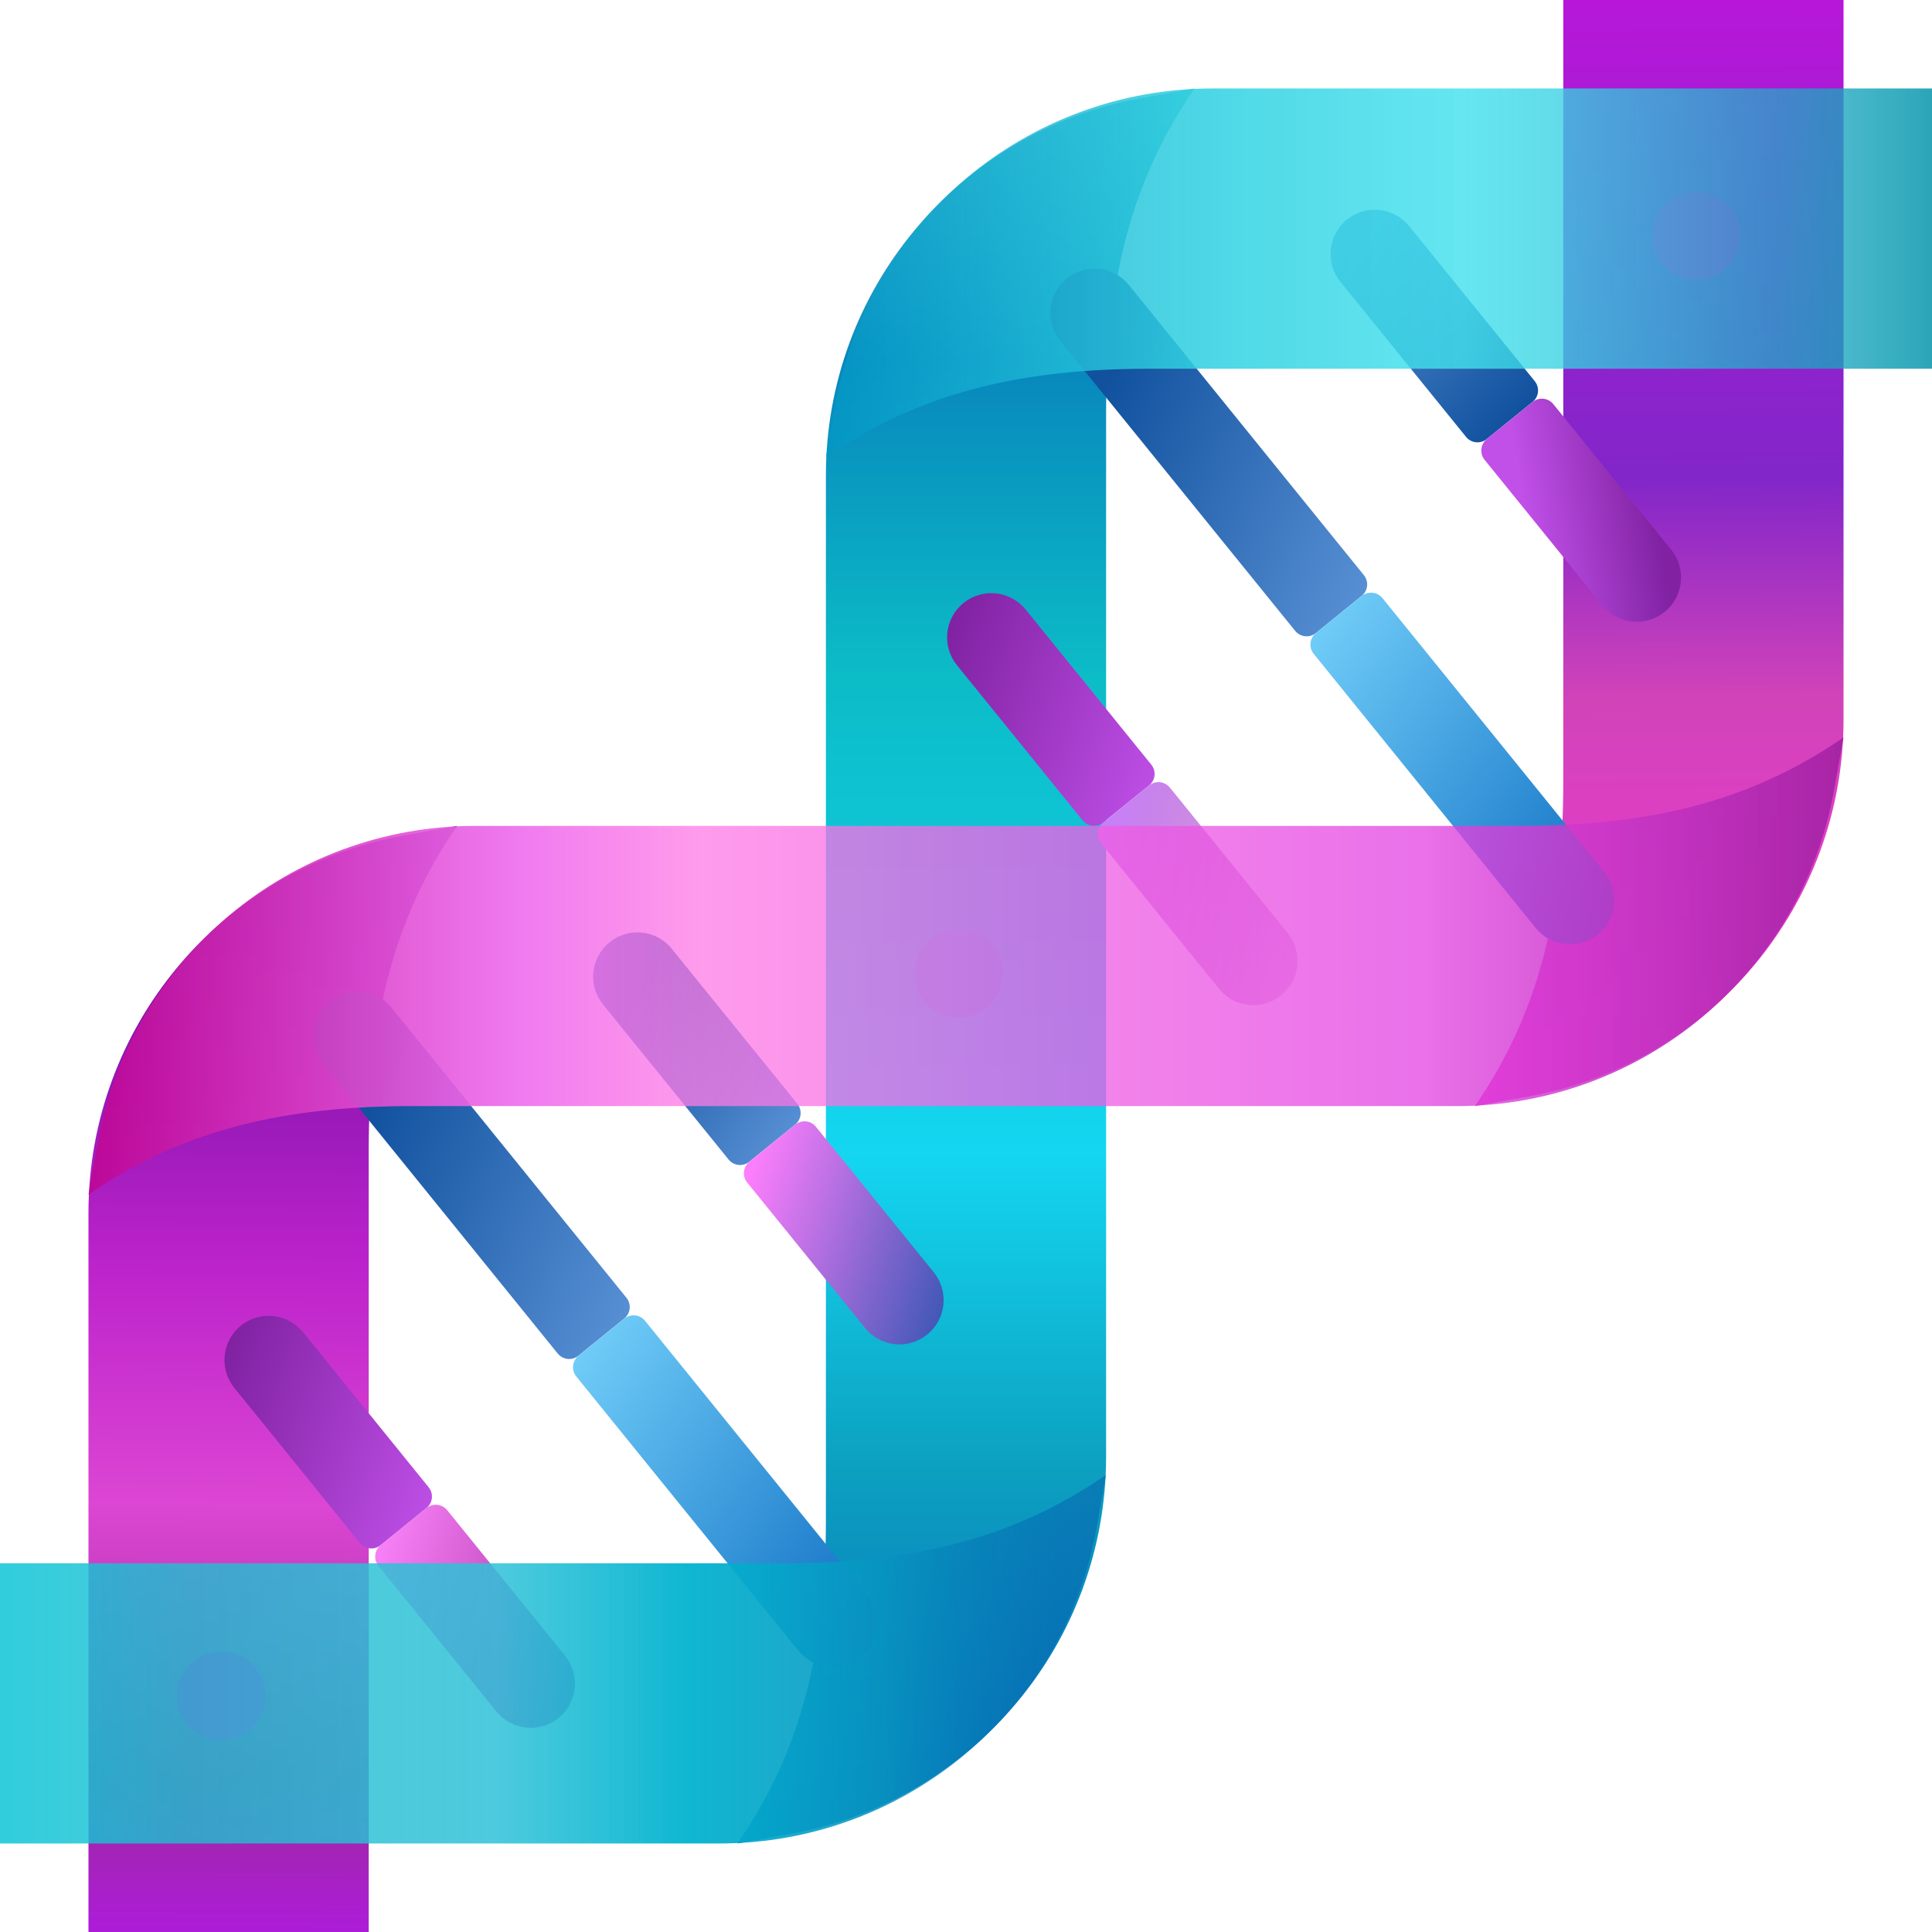 <svg width="33" height="33" viewBox="0 0 33 33" fill="none" xmlns="http://www.w3.org/2000/svg">
<path d="M6.901 14.27C3.781 14.832 1.511 17.547 1.511 20.716L1.511 33H6.298L6.298 19.649C6.298 17.508 6.676 15.744 7.809 14.107L6.901 14.27Z" fill="url(#paint0_linear_8060_5799)"/>
<path d="M26.099 18.73C29.219 18.168 31.489 15.453 31.489 12.284L31.489 -9.2394e-06H26.702L26.702 13.351C26.702 15.492 26.324 17.256 25.191 18.893L26.099 18.73Z" fill="url(#paint1_linear_8060_5799)"/>
<path d="M29.725 4.03C29.725 4.448 29.387 4.786 28.969 4.786C28.552 4.786 28.214 4.448 28.214 4.03C28.214 3.613 28.552 3.275 28.969 3.275C29.387 3.275 29.725 3.613 29.725 4.03Z" fill="#CF07D3"/>
<path d="M4.534 28.969C4.534 29.387 4.196 29.725 3.779 29.725C3.361 29.725 3.023 29.387 3.023 28.969C3.023 28.552 3.361 28.214 3.779 28.214C4.196 28.214 4.534 28.552 4.534 28.969Z" fill="#CF07D3"/>
<path d="M22.895 4.813C22.633 4.489 22.683 4.013 23.007 3.75V3.75C23.331 3.488 23.807 3.538 24.07 3.862L26.215 6.511C26.302 6.619 26.286 6.778 26.178 6.865L25.395 7.499C25.287 7.587 25.128 7.57 25.041 7.462L22.895 4.813Z" fill="url(#paint2_linear_8060_5799)"/>
<path d="M25.358 7.854C25.27 7.746 25.287 7.587 25.395 7.5L26.178 6.866C26.286 6.778 26.445 6.795 26.532 6.903L28.545 9.389C28.808 9.713 28.758 10.189 28.433 10.451V10.451C28.109 10.714 27.633 10.664 27.371 10.34L25.358 7.854Z" fill="url(#paint3_linear_8060_5799)"/>
<path fill-rule="evenodd" clip-rule="evenodd" d="M14.107 8.121C14.107 4.951 16.377 2.236 19.496 1.675L20.405 1.511C19.271 3.149 18.893 4.912 18.893 7.053V18.641H14.107V8.121ZM18.893 24.879C18.893 28.049 16.623 30.764 13.504 31.325L12.595 31.488C13.729 29.851 14.107 28.088 14.107 25.947V18.641H18.893V24.879Z" fill="url(#paint4_linear_8060_5799)"/>
<path d="M4.002 23.706C3.74 23.382 3.79 22.906 4.114 22.644V22.644C4.438 22.381 4.914 22.431 5.177 22.755L7.322 25.404C7.409 25.512 7.393 25.671 7.285 25.759L6.502 26.393C6.394 26.48 6.235 26.463 6.147 26.355L4.002 23.706Z" fill="url(#paint5_linear_8060_5799)"/>
<path d="M6.465 26.747C6.377 26.639 6.394 26.48 6.502 26.393L7.285 25.759C7.393 25.671 7.552 25.688 7.639 25.796L9.652 28.282C9.915 28.606 9.865 29.082 9.54 29.345V29.345C9.216 29.607 8.74 29.557 8.478 29.233L6.465 26.747Z" fill="url(#paint6_linear_8060_5799)"/>
<path d="M5.514 18.164C5.251 17.84 5.301 17.364 5.626 17.101V17.101C5.95 16.839 6.426 16.889 6.688 17.213L10.701 22.168C10.788 22.276 10.771 22.434 10.663 22.522L9.88 23.156C9.772 23.244 9.614 23.227 9.526 23.119L5.514 18.164Z" fill="url(#paint7_linear_8060_5799)"/>
<path d="M9.844 23.512C9.756 23.403 9.773 23.245 9.881 23.157L10.664 22.523C10.772 22.436 10.931 22.452 11.018 22.561L14.809 27.242C15.072 27.566 15.022 28.042 14.697 28.305V28.305C14.373 28.567 13.897 28.517 13.635 28.193L9.844 23.512Z" fill="url(#paint8_linear_8060_5799)"/>
<path d="M18.73 26.099C18.168 29.219 15.453 31.488 12.284 31.488H-2.23586e-06V26.702H13.351C15.492 26.702 17.256 26.324 18.893 25.191L18.73 26.099Z" fill="url(#paint9_linear_8060_5799)"/>
<path d="M18.109 5.821C17.847 5.496 17.897 5.021 18.221 4.758V4.758C18.545 4.495 19.021 4.545 19.284 4.87L23.296 9.824C23.384 9.932 23.367 10.091 23.259 10.178L22.476 10.813C22.368 10.9 22.209 10.883 22.122 10.775L18.109 5.821Z" fill="url(#paint10_linear_8060_5799)"/>
<path d="M22.439 11.168C22.352 11.06 22.368 10.901 22.476 10.814L23.259 10.18C23.367 10.092 23.526 10.109 23.614 10.217L27.405 14.898C27.667 15.223 27.617 15.699 27.293 15.961V15.961C26.969 16.224 26.493 16.174 26.23 15.85L22.439 11.168Z" fill="url(#paint11_linear_8060_5799)"/>
<path d="M10.3 17.157C10.037 16.832 10.087 16.357 10.412 16.094V16.094C10.736 15.831 11.212 15.881 11.474 16.206L13.62 18.855C13.707 18.963 13.69 19.121 13.582 19.209L12.799 19.843C12.691 19.93 12.533 19.914 12.445 19.806L10.3 17.157Z" fill="url(#paint12_linear_8060_5799)"/>
<path d="M12.762 20.198C12.675 20.09 12.692 19.931 12.8 19.843L13.583 19.209C13.691 19.122 13.85 19.138 13.937 19.247L15.95 21.732C16.212 22.056 16.162 22.532 15.838 22.795V22.795C15.514 23.058 15.038 23.008 14.775 22.683L12.762 20.198Z" fill="url(#paint13_linear_8060_5799)"/>
<path d="M14.27 6.901C14.832 3.781 17.547 1.511 20.716 1.511H33V6.298H19.649C17.508 6.298 15.744 6.676 14.107 7.809L14.27 6.901Z" fill="url(#paint14_linear_8060_5799)"/>
<path d="M16.346 11.363C16.083 11.039 16.133 10.563 16.457 10.3V10.3C16.782 10.037 17.258 10.087 17.52 10.412L19.665 13.061C19.753 13.169 19.736 13.328 19.628 13.415L18.845 14.049C18.737 14.137 18.578 14.12 18.491 14.012L16.346 11.363Z" fill="url(#paint15_linear_8060_5799)"/>
<path d="M18.808 14.404C18.721 14.296 18.738 14.137 18.846 14.049L19.629 13.415C19.737 13.328 19.895 13.345 19.983 13.453L21.996 15.938C22.258 16.262 22.208 16.738 21.884 17.001V17.001C21.56 17.264 21.084 17.214 20.821 16.889L18.808 14.404Z" fill="url(#paint16_linear_8060_5799)"/>
<path d="M17.13 16.626C17.13 17.043 16.791 17.381 16.374 17.381C15.957 17.381 15.618 17.043 15.618 16.626C15.618 16.209 15.957 15.87 16.374 15.87C16.791 15.87 17.13 16.209 17.13 16.626Z" fill="#22BADB"/>
<path fill-rule="evenodd" clip-rule="evenodd" d="M24.879 18.893C28.049 18.893 30.764 16.623 31.325 13.504L31.489 12.595C29.851 13.729 28.088 14.107 25.947 14.107L14.359 14.107V18.893L24.879 18.893ZM8.121 14.107C4.951 14.107 2.236 16.377 1.675 19.496L1.511 20.405C3.149 19.271 4.912 18.893 7.053 18.893H14.359V14.107H8.121Z" fill="url(#paint17_linear_8060_5799)"/>
<defs>
<linearGradient id="paint0_linear_8060_5799" x1="2.645" y1="34.386" x2="2.771" y2="14.107" gradientUnits="userSpaceOnUse">
<stop offset="0.043" stop-color="#B019E6"/>
<stop offset="0.196" stop-color="#9C2B9A"/>
<stop offset="0.43" stop-color="#DC46D3"/>
<stop offset="0.628" stop-color="#BD23CB"/>
<stop offset="1" stop-color="#570995"/>
</linearGradient>
<linearGradient id="paint1_linear_8060_5799" x1="29.221" y1="17.634" x2="29.095" y2="-1.26" gradientUnits="userSpaceOnUse">
<stop stop-color="#F139D2"/>
<stop offset="0.303" stop-color="#D143B9"/>
<stop offset="0.502" stop-color="#8226C9"/>
<stop offset="1" stop-color="#BF15DB"/>
</linearGradient>
<linearGradient id="paint2_linear_8060_5799" x1="22.733" y1="4.551" x2="25.71" y2="7.299" gradientUnits="userSpaceOnUse">
<stop stop-color="#5991D5"/>
<stop offset="1" stop-color="#11519E"/>
</linearGradient>
<linearGradient id="paint3_linear_8060_5799" x1="26.072" y1="8.816" x2="28.213" y2="8.439" gradientUnits="userSpaceOnUse">
<stop stop-color="#C050E8"/>
<stop offset="1" stop-color="#8022A2"/>
</linearGradient>
<linearGradient id="paint4_linear_8060_5799" x1="16.5" y1="1.511" x2="16.5" y2="31.488" gradientUnits="userSpaceOnUse">
<stop stop-color="#3CBACB" stop-opacity="0.87"/>
<stop offset="0.154" stop-color="#0886BC"/>
<stop offset="0.334" stop-color="#0CBCC7"/>
<stop offset="0.607" stop-color="#14D6F0"/>
<stop offset="0.787" stop-color="#0CA0C0"/>
<stop offset="1" stop-color="#0665BC"/>
</linearGradient>
<linearGradient id="paint5_linear_8060_5799" x1="7.557" y1="25.694" x2="3.466" y2="24.226" gradientUnits="userSpaceOnUse">
<stop stop-color="#C050E8"/>
<stop offset="1" stop-color="#8022A2"/>
</linearGradient>
<linearGradient id="paint6_linear_8060_5799" x1="6.298" y1="27.206" x2="10.076" y2="28.465" gradientUnits="userSpaceOnUse">
<stop stop-color="#F77FF5"/>
<stop offset="1" stop-color="#A22CA0"/>
</linearGradient>
<linearGradient id="paint7_linear_8060_5799" x1="11.209" y1="21.789" x2="6.046" y2="19.523" gradientUnits="userSpaceOnUse">
<stop stop-color="#5991D5"/>
<stop offset="1" stop-color="#11519E"/>
</linearGradient>
<linearGradient id="paint8_linear_8060_5799" x1="9.195" y1="23.175" x2="15.366" y2="27.835" gradientUnits="userSpaceOnUse">
<stop stop-color="#77D3FB"/>
<stop offset="1" stop-color="#0A69C1"/>
</linearGradient>
<linearGradient id="paint9_linear_8060_5799" x1="18.893" y1="30.355" x2="-0.504" y2="30.355" gradientUnits="userSpaceOnUse">
<stop stop-color="#055BAB" stop-opacity="0.49"/>
<stop offset="0.197" stop-color="#0794C0" stop-opacity="0.88"/>
<stop offset="0.371" stop-color="#05B4D0" stop-opacity="0.96"/>
<stop offset="0.536" stop-color="#30C2D8" stop-opacity="0.86"/>
<stop offset="0.807" stop-color="#1FBFD0" stop-opacity="0.8"/>
<stop offset="1" stop-color="#0CC6D9" stop-opacity="0.87"/>
</linearGradient>
<linearGradient id="paint10_linear_8060_5799" x1="23.805" y1="9.446" x2="18.641" y2="7.179" gradientUnits="userSpaceOnUse">
<stop stop-color="#5991D5"/>
<stop offset="1" stop-color="#11519E"/>
</linearGradient>
<linearGradient id="paint11_linear_8060_5799" x1="21.79" y1="10.832" x2="27.961" y2="15.492" gradientUnits="userSpaceOnUse">
<stop stop-color="#77D3FB"/>
<stop offset="1" stop-color="#0A69C1"/>
</linearGradient>
<linearGradient id="paint12_linear_8060_5799" x1="14.185" y1="18.547" x2="11.173" y2="16.527" gradientUnits="userSpaceOnUse">
<stop stop-color="#5991D5"/>
<stop offset="1" stop-color="#11519E"/>
</linearGradient>
<linearGradient id="paint13_linear_8060_5799" x1="12.595" y1="20.656" x2="16.373" y2="21.916" gradientUnits="userSpaceOnUse">
<stop stop-color="#FD7EFC"/>
<stop offset="1" stop-color="#3D57B5"/>
</linearGradient>
<linearGradient id="paint14_linear_8060_5799" x1="14.107" y1="4.534" x2="34.763" y2="4.534" gradientUnits="userSpaceOnUse">
<stop stop-color="#0397C6" stop-opacity="0.73"/>
<stop offset="0.304" stop-color="#31D0E1" stop-opacity="0.87"/>
<stop offset="0.527" stop-color="#43E1ED" stop-opacity="0.82"/>
<stop offset="0.784" stop-color="#1DB0C8" stop-opacity="0.71"/>
<stop offset="1" stop-color="#098A9F"/>
</linearGradient>
<linearGradient id="paint15_linear_8060_5799" x1="19.9" y1="13.351" x2="15.809" y2="11.883" gradientUnits="userSpaceOnUse">
<stop stop-color="#C050E8"/>
<stop offset="1" stop-color="#8022A2"/>
</linearGradient>
<linearGradient id="paint16_linear_8060_5799" x1="18.641" y1="14.862" x2="22.419" y2="16.122" gradientUnits="userSpaceOnUse">
<stop stop-color="#C77FF7"/>
<stop offset="1" stop-color="#A22CA0" stop-opacity="0.25"/>
</linearGradient>
<linearGradient id="paint17_linear_8060_5799" x1="31.489" y1="16.5" x2="1.511" y2="16.5" gradientUnits="userSpaceOnUse">
<stop stop-color="#A724A5"/>
<stop offset="0.24" stop-color="#E344E3" stop-opacity="0.76"/>
<stop offset="0.651" stop-color="#FE7CE6" stop-opacity="0.76"/>
<stop offset="0.757" stop-color="#EE6FEE" stop-opacity="0.93"/>
<stop offset="1" stop-color="#BE0595" stop-opacity="0.9"/>
</linearGradient>
</defs>
</svg>
